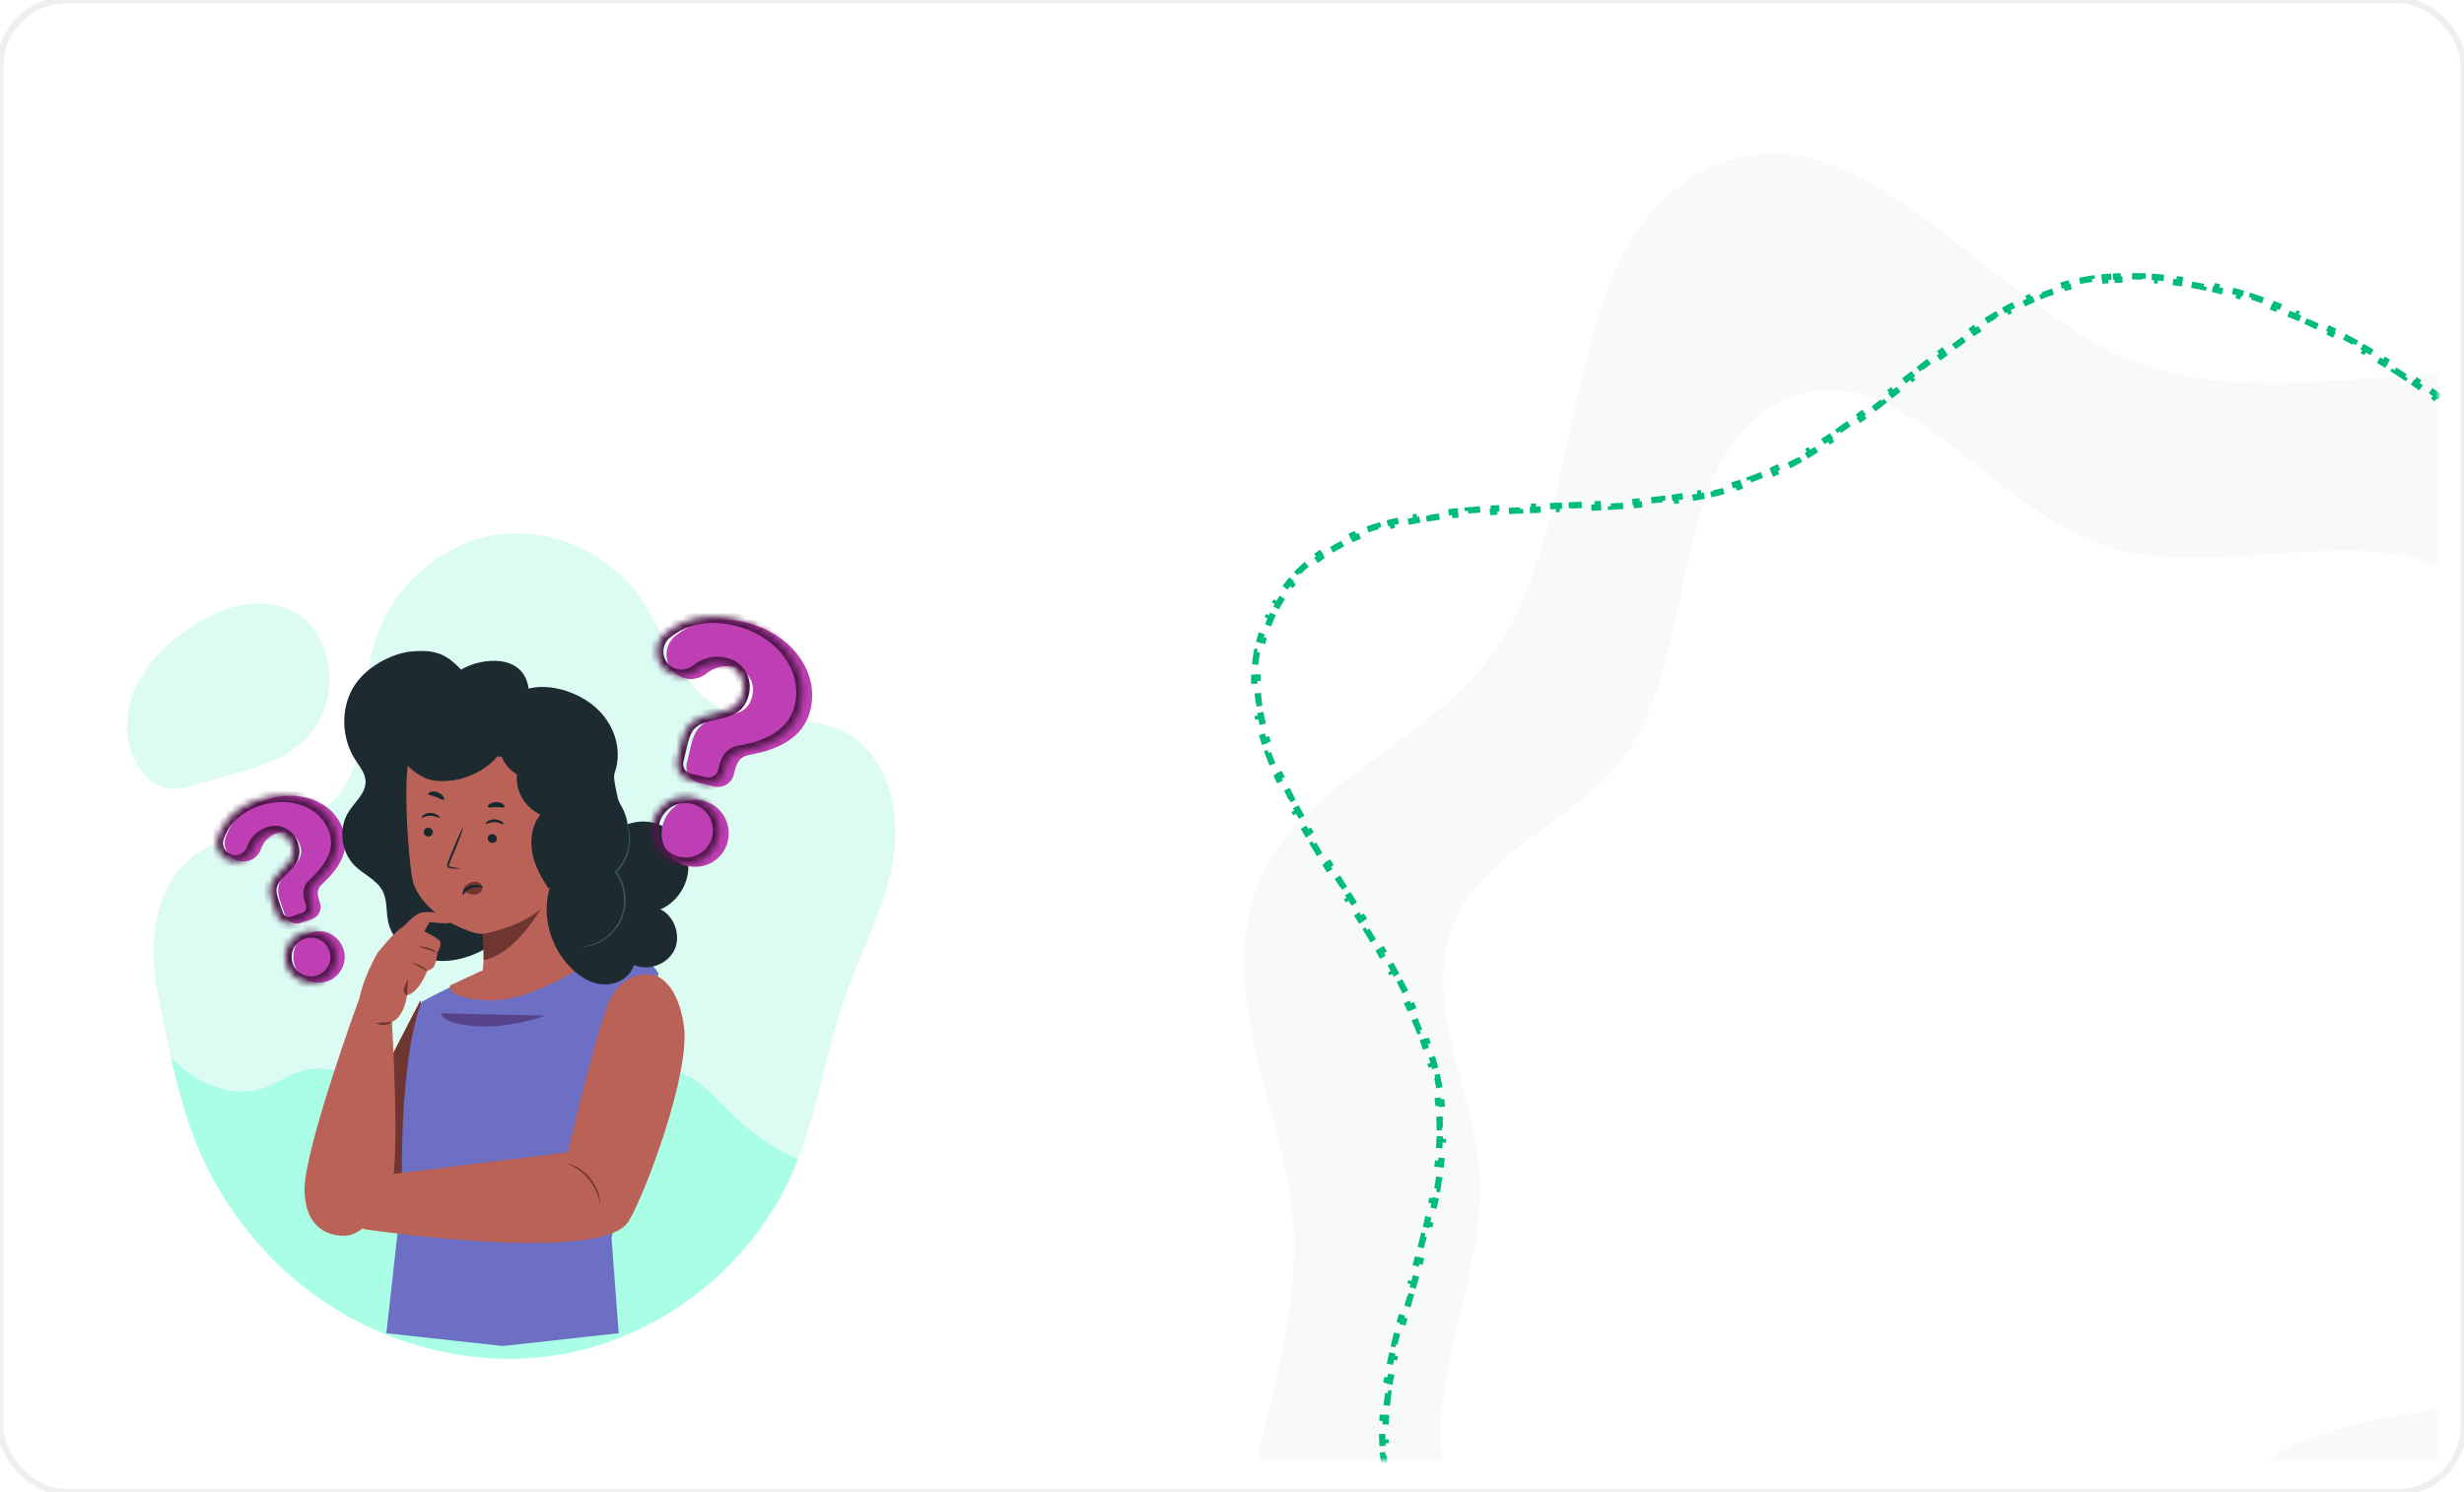 <svg width="388" height="235" viewBox="0 0 388 235" fill="none" xmlns="http://www.w3.org/2000/svg">
<g filter="url(#filter0_di_4393_19855)">
<rect x="0" y="0" width="388" height="235" rx="10" fill="white"/>
<path d="M106.553 168.675C101.183 167.088 95.73 170.634 91.484 174.291C87.237 177.949 82.673 182.159 77.077 182.179C71.418 182.199 66.793 177.935 62.495 174.243C58.194 170.55 52.638 166.985 47.237 168.684C45.228 169.317 43.489 170.631 41.501 171.321C37.394 172.744 32.73 171.266 29.291 168.601C28.44 167.942 27.652 167.22 26.907 166.45C28.449 173.435 30.343 180.169 34.051 186.596C37.091 191.864 40.916 196.652 45.414 200.652C57.306 211.231 73.847 216.123 89.252 213.135C104.656 210.147 118.524 199.18 124.931 184.356C125.189 183.761 125.432 183.163 125.667 182.559C121.985 180.882 118.581 178.605 115.667 175.787C112.862 173.078 110.286 169.78 106.553 168.675Z" fill="#ABFEE6"/>
<path d="M140.679 135.235C141.9 127.701 139.69 118.775 133.109 115.333C126.945 112.11 119.031 114.64 112.951 111.253C106.796 107.825 104.839 99.808 100.699 93.976C95.415 86.534 85.839 82.661 77.085 84.421C68.335 86.183 60.853 93.493 58.644 102.442C57.638 106.517 57.655 110.781 57.099 114.948C56.541 119.115 55.274 123.416 52.288 126.263C47.174 131.14 39.042 130.151 32.813 133.352C23.936 137.912 23.165 148.546 25.025 157.429C25.664 160.477 26.254 163.485 26.907 166.45C27.652 167.217 28.44 167.942 29.291 168.601C32.73 171.266 37.392 172.744 41.501 171.321C43.492 170.631 45.228 169.317 47.237 168.684C52.638 166.984 58.194 170.55 62.495 174.242C66.796 177.935 71.418 182.202 77.077 182.179C82.673 182.159 87.237 177.949 91.484 174.291C95.73 170.634 101.183 167.088 106.553 168.675C110.286 169.779 112.862 173.078 115.664 175.789C118.578 178.608 121.983 180.885 125.664 182.561C128.905 174.237 130.154 165.173 133.137 156.721C135.667 149.547 139.458 142.766 140.679 135.235Z" fill="#DCFBF3"/>
<path d="M51.836 108.242C51.532 111.667 49.856 114.951 47.263 117.196C44.297 119.767 40.386 120.892 36.61 121.944C34.561 122.516 32.512 123.089 30.463 123.661C29.317 123.98 28.145 124.305 26.959 124.216C24.896 124.063 23.088 122.66 21.919 120.943C19.466 117.343 19.498 112.426 21.26 108.44C23.022 104.455 26.297 101.312 29.913 98.899C32.721 97.027 35.85 95.506 39.203 95.138C42.446 94.781 46.469 95.644 48.73 98.198C51.031 100.797 52.137 104.834 51.836 108.242Z" fill="#DCFBF3"/>
<path d="M54.058 149.419C54.781 151.522 53.663 153.81 51.526 154.544C49.421 155.267 47.133 154.149 46.409 152.047C45.674 149.91 46.792 147.622 48.897 146.899C51.034 146.165 53.323 147.282 54.058 149.419V149.419ZM37.977 135.673C36.145 135.455 34.94 133.614 35.525 131.866C36.218 129.796 37.887 127.317 41.811 125.969C46.821 124.247 52.422 125.982 54.04 130.688C55.165 133.959 53.415 136.8 50.68 139.269C49.717 140.162 50.005 141.107 50.383 142.209C50.738 143.241 50.189 144.366 49.156 144.721L47.386 145.329C46.352 145.683 45.227 145.134 44.872 144.102L44.264 142.332C43.758 140.864 43.412 139.639 44.582 138.155C46.172 136.153 48.042 135.399 47.227 133.029C46.675 131.426 45.083 130.704 43.58 131.221C42.217 131.689 41.472 132.663 41.106 133.704C40.645 135.012 39.355 135.838 37.977 135.673" fill="#BE3FB3"/>
<mask id="path-7-inside-1_4393_19855" fill="white">
<path d="M52.798 149.419C53.522 151.522 52.404 153.81 50.266 154.544C48.161 155.267 45.873 154.149 45.15 152.047C44.414 149.91 45.533 147.622 47.637 146.899C49.775 146.165 52.063 147.282 52.798 149.419V149.419ZM36.718 135.673C34.886 135.455 33.68 133.614 34.265 131.866C34.958 129.796 36.627 127.317 40.551 125.969C45.561 124.247 51.162 125.982 52.78 130.688C53.906 133.959 52.156 136.8 49.42 139.269C48.457 140.162 48.745 141.107 49.124 142.209C49.479 143.241 48.929 144.366 47.896 144.721L46.126 145.329C45.093 145.683 43.968 145.134 43.612 144.102L43.004 142.332C42.499 140.864 42.153 139.639 43.322 138.155C44.912 136.153 46.782 135.399 45.967 133.029C45.416 131.426 43.823 130.704 42.32 131.221C40.958 131.689 40.213 132.663 39.846 133.704C39.385 135.012 38.095 135.838 36.718 135.673"/>
</mask>
<path d="M50.266 154.544L50.591 155.49L50.591 155.49L50.266 154.544ZM45.15 152.047L44.204 152.372L44.204 152.372L45.15 152.047ZM47.637 146.899L47.312 145.953L47.312 145.953L47.637 146.899ZM52.798 149.419L51.852 149.745L51.852 149.744L52.798 149.419ZM34.265 131.866L35.214 132.183L35.214 132.183L34.265 131.866ZM40.551 125.969L40.876 126.915L40.876 126.915L40.551 125.969ZM52.78 130.688L51.835 131.014L51.835 131.013L52.78 130.688ZM49.42 139.269L48.741 138.536L48.75 138.527L49.42 139.269ZM49.124 142.209L50.069 141.883L50.069 141.884L49.124 142.209ZM47.896 144.721L48.221 145.666L48.221 145.666L47.896 144.721ZM46.126 145.329L46.451 146.275L46.45 146.275L46.126 145.329ZM43.612 144.102L42.667 144.427L42.666 144.427L43.612 144.102ZM43.004 142.332L43.95 142.007L43.95 142.007L43.004 142.332ZM43.322 138.155L42.537 137.536L42.539 137.533L43.322 138.155ZM45.967 133.029L46.912 132.703L46.913 132.703L45.967 133.029ZM42.32 131.221L42.645 132.167L42.645 132.167L42.32 131.221ZM39.846 133.704L40.789 134.036L40.789 134.037L39.846 133.704ZM53.744 149.094C54.649 151.725 53.245 154.578 50.591 155.49L49.941 153.599C51.562 153.042 52.394 151.319 51.852 149.745L53.744 149.094ZM50.591 155.49C47.964 156.392 45.107 154.997 44.204 152.372L46.095 151.721C46.639 153.302 48.358 154.142 49.941 153.598L50.591 155.49ZM44.204 152.372C43.291 149.718 44.68 146.858 47.312 145.953L47.962 147.845C46.385 148.387 45.538 150.102 46.095 151.721L44.204 152.372ZM47.312 145.953C49.972 145.04 52.83 146.435 53.744 149.094L51.852 149.744C51.297 148.13 49.578 147.29 47.962 147.845L47.312 145.953ZM36.599 136.666C34.159 136.376 32.524 133.918 33.317 131.548L35.214 132.183C34.836 133.31 35.612 134.534 36.836 134.68L36.599 136.666ZM33.317 131.548C34.098 129.215 35.978 126.483 40.226 125.023L40.876 126.915C37.276 128.151 35.818 130.377 35.214 132.183L33.317 131.548ZM40.226 125.023C45.558 123.191 51.866 124.954 53.726 130.363L51.835 131.013C50.458 127.009 45.565 125.303 40.876 126.915L40.226 125.023ZM53.726 130.363C55.057 134.234 52.899 137.476 50.09 140.012L48.75 138.527C51.412 136.124 52.754 133.685 51.835 131.014L53.726 130.363ZM50.099 140.003C49.817 140.265 49.769 140.461 49.769 140.663C49.768 140.952 49.87 141.305 50.069 141.883L48.178 142.534C47.998 142.011 47.767 141.34 47.769 140.659C47.77 139.889 48.06 139.166 48.741 138.536L50.099 140.003ZM50.069 141.884C50.604 143.439 49.776 145.132 48.221 145.666L47.571 143.775C48.082 143.599 48.353 143.043 48.178 142.534L50.069 141.884ZM48.221 145.666L46.451 146.275L45.801 144.383L47.571 143.775L48.221 145.666ZM46.45 146.275C44.896 146.808 43.202 145.982 42.667 144.427L44.558 143.776C44.733 144.286 45.29 144.559 45.802 144.383L46.45 146.275ZM42.666 144.427L42.058 142.657L43.95 142.007L44.558 143.777L42.666 144.427ZM42.059 142.658C41.81 141.936 41.54 141.116 41.535 140.254C41.53 139.335 41.824 138.441 42.537 137.536L44.108 138.773C43.651 139.353 43.533 139.813 43.535 140.244C43.538 140.733 43.693 141.259 43.95 142.007L42.059 142.658ZM42.539 137.533C42.975 136.984 43.425 136.527 43.811 136.138C44.213 135.733 44.518 135.427 44.753 135.121C44.978 134.829 45.094 134.59 45.14 134.355C45.185 134.126 45.18 133.815 45.021 133.354L46.913 132.703C47.161 133.427 47.228 134.1 47.102 134.741C46.977 135.377 46.68 135.896 46.34 136.339C46.011 136.768 45.602 137.173 45.231 137.547C44.845 137.936 44.465 138.324 44.105 138.777L42.539 137.533ZM45.021 133.354C44.652 132.282 43.633 131.827 42.645 132.167L41.995 130.276C44.012 129.582 46.179 130.571 46.912 132.703L45.021 133.354ZM42.645 132.167C41.625 132.518 41.075 133.226 40.789 134.036L38.903 133.372C39.351 132.1 40.291 130.861 41.995 130.276L42.645 132.167ZM40.789 134.037C40.177 135.773 38.455 136.888 36.599 136.666L36.837 134.68C37.736 134.788 38.593 134.25 38.903 133.372L40.789 134.037Z" fill="#4E1749" mask="url(#path-7-inside-1_4393_19855)"/>
<path d="M66.213 157.538C66.213 157.538 58.715 171.679 56.599 177.117C54.483 182.556 60.382 189.471 60.382 189.471L64.761 185.335C64.761 185.335 67.18 162.252 66.213 157.538Z" fill="#6F3530"/>
<path d="M66.394 157.778C66.394 157.778 79.103 150.639 89.675 148.825C100.247 147.01 103.691 153.301 103.691 153.301L96.303 195.045L97.427 209.969L79.162 211.985L60.837 209.969L63.305 187.907C63.305 187.907 62.711 167.216 66.394 157.778Z" fill="#6C6FC3"/>
<path d="M83.227 108.352C82.384 102.835 75.744 103.568 72.617 105.456C70.446 103.271 68.965 102.227 64.803 102.597C61.742 102.869 57.35 105.095 55.486 108.504C53.621 111.912 53.825 116.327 55.915 119.602C56.606 120.686 57.517 121.743 57.565 123.027C57.635 124.884 55.925 126.24 54.922 127.805C53.241 130.426 53.672 134.204 55.9 136.38C57.312 137.758 59.347 138.566 60.253 140.318C61.011 141.786 60.778 143.553 61.125 145.169C61.761 148.138 64.438 150.416 67.4 151.09C70.362 151.764 73.516 151.015 76.183 149.56" fill="#1D2A30"/>
<path d="M64.25 120.187C63.618 124.631 64.246 134.207 64.882 138.157C65.519 142.108 70.014 145.446 74.518 146.85C79.021 148.256 86.854 142.817 88.245 139.694C89.635 136.572 90.628 121.148 90.628 121.148C90.628 121.148 64.882 115.744 64.25 120.187Z" fill="#BA6258"/>
<path d="M59.387 113.439C60.95 117.053 64.521 122.46 68.433 122.935C72.344 123.409 76.449 121.672 78.832 118.536C79.424 121.451 82.661 122.999 85.598 123.48C87.674 123.821 89.865 123.841 91.818 123.06C93.772 122.278 95.446 120.577 95.761 118.497C96.076 116.418 93.115 111.31 91.047 110.923" fill="#1D2A30"/>
<path d="M81.93 119.911C81.252 121.422 81.198 123.202 81.783 124.752C82.368 126.301 83.584 127.602 85.092 128.289C83.646 130.083 83.39 132.62 83.939 134.857C84.489 137.094 85.751 139.086 87.105 140.95C87.105 140.95 83.583 146.039 90.671 149.755C90.671 149.755 95.646 148.215 93.424 140.72C93.266 140.19 93.255 139.579 93.513 139.089C93.76 138.62 94.281 138.378 94.745 138.121C96.592 137.094 98.01 135.321 98.604 133.294C99.198 131.266 98.961 129.008 97.958 127.149C97.691 126.652 97.365 126.168 97.27 125.611C97.126 124.77 96.484 122.573 96.775 121.771C98.296 117.574 96.338 112.36 91.413 109.77C87.46 107.692 82.515 107.349 79.491 110.633" fill="#1D2A30"/>
<path d="M66.72 130.992C66.696 131.372 66.998 131.706 67.396 131.738C67.792 131.771 68.134 131.49 68.159 131.11C68.183 130.73 67.88 130.396 67.484 130.364C67.086 130.331 66.744 130.612 66.72 130.992" fill="#17282F"/>
<path d="M66.394 128.741C66.48 128.838 67.038 128.449 67.815 128.473C68.591 128.486 69.149 128.901 69.236 128.808C69.279 128.768 69.192 128.596 68.949 128.408C68.71 128.222 68.299 128.036 67.815 128.024C67.331 128.013 66.919 128.179 66.68 128.354C66.436 128.53 66.35 128.698 66.394 128.741" fill="#17282F"/>
<path d="M67.438 125.031C67.497 125.246 68.062 125.282 68.659 125.52C69.265 125.737 69.712 126.084 69.898 125.962C69.983 125.9 69.971 125.705 69.815 125.459C69.662 125.216 69.352 124.941 68.938 124.784C68.524 124.628 68.109 124.629 67.833 124.709C67.554 124.79 67.416 124.929 67.438 125.031" fill="#17282F"/>
<path d="M76.803 132C76.779 132.38 77.081 132.714 77.479 132.746C77.875 132.779 78.217 132.498 78.242 132.118C78.266 131.738 77.963 131.404 77.567 131.371C77.169 131.338 76.827 131.62 76.803 132" fill="#17282F"/>
<path d="M76.477 129.749C76.563 129.845 77.121 129.457 77.898 129.481C78.674 129.494 79.232 129.908 79.319 129.816C79.362 129.776 79.275 129.604 79.032 129.416C78.793 129.23 78.382 129.044 77.898 129.032C77.414 129.021 77.002 129.187 76.763 129.362C76.519 129.538 76.433 129.706 76.477 129.749" fill="#17282F"/>
<path d="M76.826 127.091C76.957 127.27 77.498 127.103 78.141 127.113C78.784 127.1 79.325 127.265 79.456 127.084C79.513 126.996 79.432 126.818 79.199 126.644C78.969 126.472 78.581 126.325 78.139 126.326C77.697 126.327 77.309 126.476 77.08 126.649C76.847 126.824 76.768 127.003 76.826 127.091" fill="#17282F"/>
<path d="M72.379 136.801C72.384 136.757 71.903 136.66 71.124 136.538C70.926 136.512 70.74 136.468 70.71 136.332C70.668 136.187 70.757 135.977 70.859 135.749C71.06 135.276 71.269 134.78 71.489 134.26C72.364 132.138 73.004 130.392 72.918 130.357C72.832 130.323 72.052 132.014 71.177 134.136C70.966 134.659 70.764 135.158 70.572 135.635C70.491 135.857 70.354 136.109 70.447 136.408C70.496 136.558 70.639 136.669 70.765 136.707C70.891 136.749 71.003 136.755 71.1 136.763C71.886 136.828 72.375 136.845 72.379 136.801" fill="#17282F"/>
<path d="M73.029 139.872C73.348 139.347 73.941 138.958 74.551 138.876C74.973 138.818 75.411 138.911 75.688 139.178C75.965 139.445 76.05 139.898 75.839 140.267C75.602 140.682 75.062 140.894 74.592 140.879C74.121 140.864 73.704 140.667 73.307 140.467C73.198 140.412 73.085 140.353 73.013 140.259C72.94 140.164 72.916 140.023 72.991 139.913" fill="#6F3530"/>
<path d="M72.911 140.942C73.05 140.982 73.242 140.227 74.18 139.882C75.115 139.535 76.093 139.859 76.127 139.755C76.152 139.711 75.942 139.555 75.522 139.446C75.112 139.335 74.481 139.298 73.908 139.509C73.336 139.721 73.014 140.109 72.905 140.412C72.789 140.719 72.846 140.932 72.911 140.942" fill="#17282F"/>
<path d="M75.911 145.488C75.911 145.488 76.665 150.351 75.707 154.602L88.259 150.252L88.556 138.777L75.911 145.488Z" fill="#BA6258"/>
<path d="M76.085 147.076C76.085 147.076 81.703 146.141 85.11 143.201C85.11 143.201 81.154 150.312 76.154 151.182L76.085 147.076" fill="#6F3530"/>
<path d="M70.881 155.183C70.881 155.183 70.084 157.458 77.439 157.538C84.795 157.619 95.113 150.045 95.113 150.045L88.825 149.56L75.707 152.945L70.881 155.183Z" fill="#BA6258"/>
<path d="M95.232 132.498C96.913 130.048 100.213 128.837 103.081 129.619C105.949 130.4 108.177 133.118 108.38 136.082C108.583 139.046 106.747 142.041 104.012 143.206C106.239 144.345 107.263 147.37 106.185 149.625C105.107 151.881 102.107 152.985 99.823 151.968C99.256 153.96 97.026 155.164 94.959 155.026C92.892 154.889 91.03 153.663 89.618 152.147C86.684 148.998 85.368 144.346 86.468 140.186C87.567 136.026 91.152 132.562 95.398 131.847" fill="#1D2A30"/>
<path d="M98.517 129.259C98.523 129.255 98.552 129.305 98.602 129.404C98.647 129.504 98.73 129.648 98.801 129.849C98.956 130.245 99.132 130.849 99.2 131.631C99.266 132.41 99.216 133.373 98.891 134.397C98.583 135.421 97.978 136.503 97.039 137.396L97.055 137.224C97.728 138.131 98.233 139.281 98.432 140.532C98.709 142.24 98.388 143.938 97.68 145.257C96.975 146.583 95.942 147.519 94.988 148.106C94.028 148.697 93.144 148.971 92.53 149.087C92.221 149.14 91.981 149.175 91.815 149.18C91.651 149.19 91.565 149.191 91.564 149.182C91.561 149.154 91.906 149.129 92.507 148.985C93.105 148.838 93.962 148.543 94.886 147.945C95.804 147.352 96.791 146.427 97.46 145.14C98.13 143.863 98.432 142.225 98.165 140.574C97.973 139.366 97.489 138.256 96.848 137.378L96.78 137.285L96.864 137.206C97.77 136.356 98.367 135.319 98.681 134.33C99.012 133.341 99.08 132.405 99.038 131.642C98.944 130.102 98.458 129.275 98.517 129.259Z" fill="#365462"/>
<path d="M102.853 153.55C102.853 153.55 106.602 154.034 107.69 161.526C108.779 169.02 101.513 188.23 98.984 192.345C94.751 199.234 57.144 193.553 57.144 193.553L59.199 185.214L89.431 181.468C89.431 181.468 93.3 164.669 95.598 158.506C97.895 152.342 102.853 153.55 102.853 153.55" fill="#BA6258"/>
<path d="M59.468 150.045C59.468 150.045 62.475 146.238 63.679 145.876C64.882 145.513 68.999 147.636 69.299 148.267C69.599 148.898 68.873 150.045 68.873 150.045C68.873 150.045 68.691 152.221 67.966 152.583C67.241 152.945 67.241 152.945 67.241 152.945C67.241 152.945 66.091 156.209 64.096 156.753C64.096 156.753 63.673 160.56 61.254 161.103L56.599 157.176C56.599 157.176 57.198 153.973 59.468 150.045" fill="#BA6258"/>
<path d="M62.766 146.813C62.766 146.813 64.55 144.577 65.91 143.882C67.27 143.187 70.959 144.063 71.352 144.607C71.744 145.15 70.959 145.514 69.537 145.392C68.116 145.271 67.633 145.219 67.633 145.219L66.605 147.078L62.766 146.813Z" fill="#BA6258"/>
<path d="M56.599 157.176C56.599 157.176 47.791 181.227 47.952 187.511C48.114 193.795 52.145 194.762 54.563 194.601C56.982 194.44 60.268 190.889 61.657 186.544C63.047 182.198 61.657 159.955 61.657 159.955L56.599 157.176" fill="#BA6258"/>
<path d="M94.489 189.394C94.442 189.4 94.372 188.937 94.128 188.231C94.066 188.055 93.997 187.863 93.905 187.664C93.824 187.46 93.712 187.254 93.601 187.035C93.362 186.605 93.068 186.15 92.709 185.711C92.344 185.275 91.953 184.9 91.575 184.585C91.38 184.435 91.199 184.286 91.014 184.169C90.835 184.04 90.659 183.937 90.498 183.843C89.85 183.47 89.407 183.314 89.423 183.269C89.43 183.244 89.898 183.336 90.588 183.675C90.76 183.761 90.947 183.858 91.136 183.982C91.332 184.095 91.524 184.241 91.729 184.391C92.128 184.705 92.539 185.089 92.916 185.539C93.288 185.994 93.587 186.47 93.821 186.92C93.93 187.15 94.037 187.366 94.112 187.58C94.198 187.788 94.258 187.99 94.31 188.174C94.513 188.915 94.516 189.392 94.489 189.394" fill="#6F3530"/>
<path d="M59.158 161.103C59.158 161.103 60.529 161.939 61.716 160.95Z" fill="#6F3530"/>
<path d="M64.096 156.753C64.096 156.753 63.391 156.451 63.633 155.524L64.25 154.114" fill="#6F3530"/>
<path d="M64.802 151.576C64.802 151.576 66.897 152.06 67.241 152.945Z" fill="#6F3530"/>
<path d="M65.85 149.079C65.85 149.079 67.745 148.958 68.873 150.045Z" fill="#6F3530"/>
<path d="M69.408 159.581C69.408 159.581 69.5 161.267 75.026 161.612C80.552 161.958 85.887 159.944 85.887 159.944" fill="#56438C"/>
<path d="M114.611 132.465C113.947 135.294 111.119 137.047 108.244 136.373C105.413 135.709 103.66 132.882 104.323 130.054C104.997 127.179 107.826 125.426 110.656 126.09C113.531 126.764 115.285 129.591 114.611 132.465V132.465ZM106.392 106.084C104.519 104.568 104.466 101.695 106.33 100.167C108.537 98.36 112.108 96.778 117.387 98.015C124.126 99.594 129.113 105.406 127.627 111.736C126.595 116.137 122.683 118.062 117.938 118.891C116.253 119.207 115.913 120.454 115.565 121.936C115.239 123.324 113.848 124.186 112.459 123.86L110.078 123.302C108.689 122.977 107.827 121.587 108.152 120.198L108.711 117.818C109.174 115.842 109.643 114.247 111.971 113.419C115.122 112.311 117.715 112.777 118.462 109.589C118.968 107.433 117.709 105.527 115.687 105.054C113.855 104.624 112.353 105.184 111.223 106.081C109.803 107.207 107.802 107.223 106.392 106.084" fill="#BE3FB3"/>
<mask id="path-40-inside-2_4393_19855" fill="white">
<path d="M113.111 131.991C112.447 134.82 109.619 136.573 106.744 135.898C103.913 135.235 102.16 132.408 102.823 129.579C103.497 126.705 106.326 124.952 109.156 125.616C112.031 126.29 113.785 129.117 113.111 131.991V131.991ZM104.892 105.609C103.019 104.094 102.966 101.22 104.83 99.692C107.037 97.886 110.608 96.304 115.887 97.54C122.626 99.12 127.613 104.931 126.127 111.262C125.095 115.662 121.183 117.587 116.438 118.417C114.753 118.733 114.413 119.979 114.065 121.461C113.739 122.85 112.348 123.712 110.959 123.386L108.578 122.828C107.189 122.502 106.327 121.113 106.652 119.724L107.211 117.344C107.674 115.368 108.143 113.773 110.471 112.945C113.622 111.836 116.215 112.302 116.962 109.114C117.468 106.958 116.209 105.053 114.187 104.579C112.355 104.15 110.853 104.71 109.723 105.606C108.303 106.732 106.302 106.749 104.892 105.609"/>
</mask>
<path d="M106.744 135.898L106.972 134.925L106.972 134.925L106.744 135.898ZM102.823 129.579L101.849 129.351L101.849 129.351L102.823 129.579ZM109.156 125.616L108.928 126.589L108.928 126.589L109.156 125.616ZM104.83 99.692L104.196 98.919L104.197 98.919L104.83 99.692ZM115.887 97.54L116.115 96.567L116.115 96.567L115.887 97.54ZM126.127 111.262L125.154 111.033L125.154 111.033L126.127 111.262ZM116.438 118.417L116.254 117.434L116.266 117.432L116.438 118.417ZM114.065 121.461L115.039 121.69L115.039 121.69L114.065 121.461ZM110.959 123.386L111.187 122.412L111.188 122.412L110.959 123.386ZM108.578 122.828L108.806 121.854L108.806 121.854L108.578 122.828ZM106.652 119.724L105.679 119.495L105.679 119.495L106.652 119.724ZM107.211 117.344L106.237 117.115L106.237 117.115L107.211 117.344ZM110.471 112.945L110.135 112.003L110.139 112.002L110.471 112.945ZM116.962 109.114L115.988 108.886L115.988 108.886L116.962 109.114ZM114.187 104.579L113.959 105.553L113.959 105.553L114.187 104.579ZM109.723 105.606L110.345 106.39L110.344 106.39L109.723 105.606ZM114.084 132.22C113.293 135.591 109.922 137.671 106.516 136.872L106.972 134.925C109.315 135.474 111.601 134.048 112.137 131.762L114.084 132.22ZM106.516 136.872C103.147 136.082 101.06 132.718 101.849 129.351L103.796 129.807C103.259 132.098 104.678 134.387 106.972 134.925L106.516 136.872ZM101.849 129.351C102.649 125.944 106.011 123.851 109.384 124.642L108.928 126.589C106.641 126.053 104.346 127.466 103.796 129.808L101.849 129.351ZM109.384 124.642C112.797 125.442 114.885 128.807 114.084 132.219L112.137 131.763C112.685 129.426 111.266 127.137 108.928 126.589L109.384 124.642ZM104.263 106.387C101.913 104.486 101.825 100.862 104.196 98.919L105.464 100.466C104.106 101.579 104.124 103.702 105.521 104.832L104.263 106.387ZM104.197 98.919C106.618 96.936 110.502 95.252 116.115 96.567L115.658 98.514C110.713 97.355 107.455 98.835 105.464 100.466L104.197 98.919ZM116.115 96.567C123.185 98.224 128.757 104.436 127.101 111.49L125.154 111.033C126.47 105.426 122.067 100.016 115.658 98.514L116.115 96.567ZM127.101 111.49C125.924 116.508 121.453 118.555 116.611 119.402L116.266 117.432C120.913 116.619 124.266 114.817 125.154 111.033L127.101 111.49ZM116.622 119.4C116.047 119.508 115.783 119.74 115.595 120.036C115.361 120.407 115.22 120.92 115.039 121.69L113.092 121.233C113.259 120.521 113.461 119.67 113.905 118.967C114.396 118.191 115.144 117.642 116.254 117.434L116.622 119.4ZM115.039 121.69C114.586 123.616 112.657 124.812 110.73 124.359L111.188 122.412C112.039 122.612 112.892 122.084 113.092 121.232L115.039 121.69ZM110.731 124.359L108.35 123.802L108.806 121.854L111.187 122.412L110.731 124.359ZM108.35 123.802C106.423 123.35 105.227 121.422 105.679 119.495L107.626 119.952C107.426 120.803 107.955 121.655 108.806 121.854L108.35 123.802ZM105.679 119.495L106.237 117.115L108.184 117.572L107.626 119.952L105.679 119.495ZM106.237 117.115C106.466 116.141 106.728 115.093 107.293 114.186C107.888 113.229 108.776 112.486 110.135 112.003L110.806 113.887C109.838 114.232 109.328 114.7 108.991 115.242C108.623 115.833 108.419 116.571 108.184 117.572L106.237 117.115ZM110.139 112.002C110.984 111.704 111.786 111.515 112.483 111.353C113.203 111.186 113.775 111.055 114.271 110.872C114.749 110.694 115.09 110.49 115.348 110.216C115.601 109.947 115.833 109.548 115.988 108.886L117.936 109.343C117.717 110.275 117.345 111.013 116.804 111.587C116.266 112.158 115.622 112.504 114.965 112.747C114.325 112.984 113.612 113.144 112.936 113.301C112.237 113.463 111.533 113.631 110.802 113.888L110.139 112.002ZM115.988 108.886C116.366 107.276 115.451 105.903 113.959 105.553L114.415 103.606C116.967 104.204 118.57 106.641 117.936 109.343L115.988 108.886ZM113.959 105.553C112.48 105.206 111.283 105.645 110.345 106.39L109.102 104.823C110.423 103.775 112.231 103.093 114.415 103.606L113.959 105.553ZM110.344 106.39C108.568 107.798 106.047 107.829 104.263 106.387L105.521 104.832C106.556 105.669 108.038 105.666 109.102 104.823L110.344 106.39Z" fill="#4E1749" mask="url(#path-40-inside-2_4393_19855)"/>
<mask id="mask0_4393_19855" style="mask-type:alpha" maskUnits="userSpaceOnUse" x="4" y="3" width="380" height="227">
<rect x="" y="" width="388" height="235" rx="10" fill="white"/>
</mask>
<g mask="url(#mask0_4393_19855)">
<path fill-rule="evenodd" clip-rule="evenodd" d="M270.432 25.895C294.372 15.937 314.824 51.143 339.783 58.198C366.147 65.651 399.712 49.65 419.943 68.157C439.811 86.333 429.998 119.702 435.779 146.018C441.6 172.51 467.523 200.29 454.152 223.864C439.822 249.129 398.652 238.781 374.252 254.496C355.327 266.685 350.949 295.987 329.882 303.903C308.498 311.937 284.925 302.546 262.939 296.319C240.272 289.899 211.841 287.427 199.896 267.087C187.607 246.16 204.244 219.891 203.805 195.624C203.465 176.863 191.518 158.377 197.607 140.636C203.677 122.95 226.163 117.072 236.179 101.291C251.224 77.587 244.532 36.668 270.432 25.895Z" fill="#F8F9FA"/>
<path fill-rule="evenodd" clip-rule="evenodd" d="M281.719 62.665C299.208 55.39 314.149 81.11 332.383 86.264C351.643 91.708 376.164 80.019 390.943 93.54C405.458 106.818 398.289 131.195 402.512 150.42C406.764 169.774 425.702 190.068 415.934 207.29C405.465 225.747 375.389 218.187 357.564 229.668C343.739 238.573 340.54 259.979 325.149 265.762C309.528 271.631 292.307 264.771 276.245 260.222C259.686 255.532 238.916 253.726 230.189 238.867C221.211 223.578 233.366 204.388 233.045 186.659C232.797 172.954 224.069 159.449 228.517 146.489C232.951 133.568 249.378 129.274 256.696 117.745C267.687 100.428 262.798 70.535 281.719 62.665Z" fill="white"/>
<path d="M332.465 43.584C332.119 43.603 331.776 43.628 331.434 43.658L331.477 44.156C330.799 44.215 330.128 44.295 329.464 44.394L329.39 43.9C328.708 44.002 328.034 44.124 327.366 44.266L327.47 44.755C326.806 44.895 326.15 45.055 325.5 45.232L325.368 44.75C324.706 44.931 324.05 45.13 323.401 45.346L323.559 45.82C322.918 46.034 322.283 46.264 321.653 46.511L321.471 46.045C320.835 46.294 320.204 46.559 319.579 46.837L319.783 47.294C319.167 47.569 318.556 47.858 317.95 48.161L317.726 47.713C317.117 48.017 316.513 48.334 315.913 48.663L316.153 49.101C315.562 49.425 314.975 49.761 314.391 50.106L314.136 49.676C313.552 50.023 312.972 50.379 312.395 50.745L312.663 51.167C312.094 51.528 311.528 51.898 310.964 52.276L310.686 51.86C310.123 52.238 309.563 52.623 309.005 53.015L309.293 53.424C308.741 53.811 308.192 54.206 307.644 54.605L307.349 54.202C306.803 54.6 306.258 55.005 305.714 55.414L306.015 55.813C305.476 56.219 304.938 56.629 304.401 57.042L304.096 56.646C303.561 57.059 303.026 57.474 302.491 57.892L302.8 58.286C302.268 58.702 301.737 59.12 301.205 59.54L300.895 59.148C300.365 59.567 299.835 59.987 299.305 60.407L299.615 60.799C299.611 60.802 299.608 60.805 299.604 60.808C299.078 61.225 298.552 61.642 298.025 62.058L297.715 61.666C297.185 62.084 296.654 62.502 296.123 62.919L296.431 63.312C295.898 63.729 295.364 64.144 294.829 64.557L294.524 64.161C293.989 64.573 293.453 64.982 292.915 65.387L293.216 65.787C292.676 66.194 292.133 66.597 291.588 66.996L291.293 66.593C290.749 66.992 290.203 67.385 289.654 67.773L289.942 68.181C289.389 68.572 288.833 68.957 288.274 69.335L287.994 68.921C287.436 69.298 286.875 69.668 286.311 70.031L286.581 70.451C286.011 70.817 285.438 71.175 284.86 71.524L284.601 71.097C284.026 71.444 283.447 71.783 282.863 72.111L283.109 72.547C282.519 72.879 281.924 73.201 281.325 73.512L281.095 73.068C280.499 73.376 279.9 73.674 279.294 73.959L279.508 74.411C278.896 74.699 278.279 74.975 277.656 75.238L277.462 74.777C277.154 74.907 276.844 75.033 276.533 75.156C276.222 75.279 275.908 75.399 275.592 75.515L275.765 75.984C275.127 76.219 274.482 76.439 273.828 76.645L273.677 76.168C273.036 76.371 272.388 76.561 271.731 76.739L271.862 77.222C271.209 77.399 270.548 77.565 269.881 77.72L269.768 77.233C269.113 77.385 268.452 77.526 267.785 77.659L267.883 78.149C267.217 78.281 266.546 78.403 265.87 78.517L265.787 78.024C265.122 78.136 264.451 78.24 263.776 78.335L263.846 78.831C263.174 78.926 262.498 79.014 261.818 79.096L261.758 78.599C261.088 78.679 260.414 78.753 259.736 78.821L259.786 79.319C259.11 79.386 258.43 79.448 257.748 79.505L257.707 79.007C257.031 79.064 256.353 79.116 255.672 79.163L255.707 79.662C255.029 79.71 254.348 79.753 253.666 79.793L253.636 79.294C252.959 79.334 252.279 79.37 251.599 79.404L251.624 79.903C250.943 79.937 250.261 79.968 249.579 79.998L249.558 79.498C248.878 79.527 248.197 79.555 247.516 79.581L247.535 80.081C246.853 80.107 246.172 80.132 245.491 80.157L245.473 79.657C245.092 79.671 244.713 79.685 244.333 79.698C244.031 79.709 243.729 79.72 243.427 79.731L243.445 80.231C242.763 80.255 242.081 80.28 241.401 80.306L241.382 79.807C240.699 79.833 240.017 79.86 239.337 79.889L239.358 80.388C238.675 80.418 237.993 80.448 237.313 80.482L237.289 79.983C236.603 80.016 235.92 80.053 235.24 80.093L235.269 80.592C234.585 80.632 233.905 80.675 233.228 80.723L233.193 80.224C232.508 80.272 231.826 80.325 231.149 80.382L231.191 80.88C230.507 80.939 229.827 81.002 229.152 81.072L229.101 80.574C228.414 80.645 227.732 80.722 227.055 80.807L227.117 81.303C226.435 81.388 225.76 81.48 225.09 81.581L225.016 81.086C224.332 81.189 223.655 81.3 222.985 81.421L223.074 81.913C222.398 82.035 221.73 82.166 221.07 82.309L220.965 81.82C220.286 81.967 219.614 82.125 218.952 82.295L219.077 82.779C218.41 82.951 217.753 83.136 217.106 83.334L216.959 82.856C216.294 83.06 215.639 83.279 214.995 83.514L215.166 83.984C214.52 84.219 213.886 84.47 213.266 84.739L213.067 84.28C212.428 84.557 211.801 84.852 211.189 85.167L211.417 85.611C210.808 85.924 210.213 86.257 209.634 86.61L209.374 86.183C208.78 86.546 208.201 86.93 207.639 87.338L207.932 87.743C207.381 88.142 206.846 88.565 206.328 89.011L206.002 88.633C205.477 89.086 204.969 89.563 204.481 90.066L204.839 90.414C204.368 90.899 203.915 91.407 203.481 91.941L203.093 91.625C202.66 92.157 202.245 92.715 201.849 93.297L202.263 93.578C201.887 94.132 201.528 94.71 201.187 95.312L200.752 95.066C200.58 95.37 200.413 95.68 200.251 95.996C200.093 96.304 199.942 96.612 199.798 96.92L200.251 97.131C199.967 97.741 199.712 98.352 199.485 98.963L199.016 98.789C198.777 99.431 198.569 100.075 198.389 100.718L198.87 100.853C198.689 101.5 198.538 102.147 198.416 102.795L197.924 102.702C197.797 103.373 197.7 104.044 197.631 104.715L198.128 104.766C198.06 105.428 198.02 106.09 198.006 106.753L197.506 106.743C197.491 107.419 197.504 108.095 197.542 108.771L198.041 108.743C198.078 109.404 198.14 110.065 198.224 110.726L197.728 110.79C197.813 111.456 197.921 112.123 198.05 112.789L198.541 112.694C198.667 113.342 198.813 113.991 198.978 114.641L198.494 114.764C198.658 115.41 198.841 116.057 199.042 116.703L199.519 116.555C199.714 117.184 199.925 117.813 200.151 118.442L199.681 118.611C199.906 119.237 200.146 119.864 200.399 120.49L200.862 120.303C201.11 120.914 201.37 121.526 201.642 122.139L201.185 122.342C201.455 122.95 201.737 123.559 202.03 124.168L202.48 123.952C202.765 124.545 203.06 125.138 203.363 125.733L202.918 125.96C203.22 126.551 203.53 127.141 203.848 127.733L204.289 127.496C204.602 128.078 204.923 128.66 205.25 129.243L204.814 129.488C205.139 130.067 205.471 130.647 205.808 131.228L206.24 130.976C206.572 131.547 206.909 132.118 207.25 132.69L206.821 132.946C207.161 133.516 207.505 134.086 207.853 134.656L208.28 134.396C208.625 134.962 208.973 135.528 209.324 136.096L208.899 136.359C209.248 136.923 209.6 137.487 209.953 138.052L210.377 137.787C210.728 138.349 211.081 138.912 211.435 139.475L211.012 139.741C211.2 140.04 211.389 140.34 211.577 140.64C211.743 140.903 211.908 141.166 212.073 141.429L212.496 141.163C212.85 141.725 213.203 142.287 213.555 142.851L213.132 143.116C213.484 143.679 213.835 144.242 214.184 144.806L214.609 144.542C214.959 145.107 215.308 145.673 215.654 146.24L215.227 146.5C215.573 147.067 215.917 147.633 216.257 148.201L216.686 147.944C217.028 148.515 217.367 149.086 217.701 149.659L217.27 149.911C217.605 150.485 217.936 151.059 218.262 151.633L218.697 151.387C219.025 151.966 219.349 152.546 219.666 153.127L219.227 153.366C219.546 153.948 219.858 154.531 220.163 155.115L220.606 154.883C220.915 155.474 221.218 156.067 221.512 156.66L221.064 156.882C221.359 157.476 221.646 158.071 221.924 158.666L222.377 158.455C222.659 159.059 222.932 159.664 223.195 160.269L222.736 160.468C223 161.077 223.254 161.685 223.496 162.295L223.961 162.11C224.207 162.731 224.443 163.353 224.666 163.976L224.195 164.144C224.418 164.766 224.629 165.39 224.825 166.013L225.302 165.863C225.503 166.499 225.689 167.135 225.861 167.773L225.378 167.903C225.55 168.54 225.706 169.178 225.847 169.817L226.335 169.709C226.478 170.36 226.605 171.013 226.714 171.666L226.22 171.748C226.274 172.071 226.324 172.394 226.369 172.718C226.413 173.036 226.453 173.355 226.488 173.673L226.985 173.618C227.058 174.265 227.112 174.913 227.15 175.561L226.651 175.59C226.689 176.231 226.711 176.873 226.717 177.515L227.217 177.51C227.224 178.159 227.216 178.809 227.193 179.46L226.694 179.443C226.671 180.084 226.636 180.727 226.587 181.37L227.086 181.407C227.037 182.054 226.975 182.702 226.902 183.349L226.406 183.293C226.334 183.932 226.251 184.572 226.157 185.212L226.652 185.284C226.558 185.926 226.455 186.568 226.342 187.21L225.85 187.124C225.738 187.758 225.618 188.393 225.49 189.029L225.981 189.127C225.853 189.763 225.717 190.399 225.575 191.035L225.087 190.926C224.946 191.556 224.799 192.186 224.646 192.817L225.132 192.934C224.98 193.565 224.822 194.196 224.659 194.827L224.175 194.702C224.014 195.329 223.848 195.956 223.68 196.583L224.162 196.713C223.994 197.341 223.822 197.968 223.648 198.595L223.166 198.461C222.993 199.087 222.817 199.712 222.641 200.338L223.122 200.474C222.955 201.063 222.788 201.652 222.621 202.24C222.611 202.277 222.6 202.314 222.59 202.351L222.109 202.214C221.931 202.84 221.754 203.466 221.577 204.092L222.059 204.228C221.882 204.855 221.707 205.481 221.534 206.107L221.052 205.973C220.878 206.602 220.706 207.231 220.538 207.859L221.021 207.988C220.853 208.618 220.688 209.247 220.528 209.875L220.043 209.752C219.882 210.386 219.725 211.02 219.574 211.653L220.06 211.769C219.908 212.404 219.763 213.038 219.624 213.671L219.136 213.564C218.996 214.205 218.863 214.846 218.738 215.486L219.229 215.581C219.104 216.222 218.988 216.862 218.882 217.501L218.389 217.419C218.281 218.068 218.183 218.716 218.096 219.364L218.591 219.43C218.505 220.077 218.43 220.723 218.367 221.368L217.869 221.32C217.806 221.975 217.755 222.631 217.719 223.285L218.218 223.313C218.182 223.964 218.16 224.613 218.154 225.262L217.654 225.257C217.648 225.917 217.658 226.575 217.685 227.232L218.185 227.212C218.212 227.862 218.256 228.51 218.319 229.157L217.822 229.205C217.886 229.861 217.968 230.516 218.072 231.169L218.566 231.091C218.667 231.731 218.788 232.369 218.93 233.006L218.442 233.115C218.585 233.756 218.75 234.396 218.937 235.034L219.417 234.894C219.598 235.513 219.801 236.13 220.026 236.745L219.557 236.917C219.671 237.228 219.79 237.538 219.916 237.848C220.042 238.158 220.17 238.467 220.302 238.775L220.762 238.578C221.023 239.188 221.296 239.79 221.58 240.386L221.128 240.601C221.416 241.205 221.716 241.803 222.026 242.393L222.469 242.16C222.777 242.747 223.096 243.326 223.426 243.899L222.992 244.148C223.326 244.728 223.67 245.3 224.024 245.866L224.448 245.6C224.799 246.161 225.161 246.715 225.532 247.262L225.119 247.543C225.493 248.096 225.878 248.641 226.272 249.18L226.676 248.885C227.066 249.419 227.465 249.946 227.874 250.467L227.481 250.776C227.892 251.3 228.312 251.818 228.741 252.33L229.124 252.009C229.549 252.516 229.982 253.016 230.423 253.51L230.05 253.843C230.493 254.34 230.945 254.831 231.404 255.315L231.767 254.971C232.221 255.451 232.683 255.925 233.152 256.393L232.799 256.747C233.27 257.217 233.748 257.681 234.233 258.139L234.577 257.776C235.057 258.229 235.543 258.677 236.037 259.12L235.702 259.492C236.197 259.936 236.698 260.375 237.205 260.808L237.529 260.428C238.031 260.858 238.539 261.282 239.053 261.701L238.737 262.088C239.251 262.508 239.771 262.923 240.297 263.333L240.604 262.939C241.125 263.345 241.651 263.747 242.182 264.144L241.882 264.544C242.414 264.942 242.95 265.335 243.491 265.723L243.783 265.317C244.319 265.703 244.86 266.084 245.405 266.461L245.121 266.872C245.667 267.249 246.218 267.622 246.771 267.991L247.048 267.575C247.599 267.941 248.153 268.303 248.71 268.661L248.439 269.082C248.998 269.441 249.559 269.796 250.124 270.147L250.388 269.722C250.95 270.071 251.514 270.416 252.082 270.758L251.824 271.186C252.392 271.528 252.964 271.867 253.537 272.201L253.789 271.77C254.361 272.103 254.934 272.433 255.51 272.759L255.263 273.194C255.841 273.522 256.42 273.846 257.001 274.166L257.242 273.728C257.822 274.048 258.403 274.364 258.986 274.678L258.749 275.118C259.334 275.432 259.92 275.743 260.507 276.051L260.739 275.609C261.326 275.916 261.914 276.221 262.502 276.522L262.274 276.967C262.865 277.27 263.456 277.57 264.048 277.867L264.272 277.421C264.865 277.718 265.458 278.013 266.05 278.304L265.829 278.753C266.425 279.046 267.021 279.337 267.617 279.625L267.834 279.174C268.432 279.463 269.029 279.749 269.625 280.033L269.41 280.484C269.709 280.627 270.008 280.768 270.307 280.909C270.607 281.051 270.909 281.192 271.211 281.33L271.42 280.876C272.021 281.153 272.625 281.423 273.23 281.687L273.03 282.146C273.64 282.412 274.252 282.671 274.866 282.925L275.057 282.463C275.668 282.715 276.282 282.962 276.898 283.202L276.716 283.668C277.335 283.91 277.957 284.146 278.58 284.375L278.753 283.906C279.374 284.135 279.996 284.358 280.621 284.575L280.457 285.047C281.085 285.265 281.715 285.477 282.346 285.683L282.501 285.208C283.13 285.413 283.761 285.612 284.393 285.806L284.247 286.284C284.882 286.478 285.519 286.667 286.158 286.85L286.296 286.369C286.932 286.551 287.569 286.727 288.208 286.897L288.079 287.38C288.721 287.552 289.365 287.717 290.009 287.877L290.13 287.392C290.772 287.551 291.415 287.704 292.06 287.852L291.948 288.339C292.595 288.488 293.244 288.631 293.894 288.768L293.997 288.279C294.644 288.416 295.292 288.547 295.942 288.673L295.847 289.164C296.499 289.29 297.152 289.411 297.806 289.527L297.893 289.034C298.544 289.149 299.196 289.259 299.849 289.363L299.77 289.857C300.426 289.962 301.083 290.061 301.74 290.156L301.811 289.661C302.466 289.755 303.121 289.843 303.777 289.927L303.714 290.423C304.373 290.507 305.032 290.586 305.692 290.659L305.747 290.162C306.405 290.236 307.062 290.304 307.721 290.368L307.673 290.865C308.334 290.929 308.995 290.988 309.657 291.041L309.697 290.543C310.356 290.597 311.016 290.645 311.676 290.689L311.643 291.188C312.305 291.232 312.968 291.272 313.631 291.306L313.657 290.807C314.317 290.841 314.978 290.871 315.639 290.896L315.62 291.396C316.283 291.421 316.946 291.441 317.61 291.457L317.622 290.958C318.283 290.973 318.944 290.985 319.606 290.992L319.601 291.492C320.264 291.499 320.928 291.501 321.591 291.499L321.59 290.999C322.251 290.998 322.913 290.991 323.574 290.981L323.582 291.481C324.245 291.47 324.909 291.455 325.572 291.436L325.558 290.936C326.219 290.917 326.88 290.894 327.541 290.867L327.561 291.366C328.224 291.339 328.887 291.307 329.55 291.271L329.523 290.772C330.183 290.737 330.843 290.697 331.503 290.653L331.536 291.152C331.867 291.13 332.198 291.107 332.529 291.083C332.866 291.059 333.203 291.033 333.539 291.005L333.498 290.506C334.168 290.45 334.836 290.387 335.502 290.316L335.555 290.813C336.227 290.741 336.897 290.662 337.565 290.576L337.501 290.08C338.168 289.994 338.833 289.901 339.495 289.801L339.57 290.296C340.238 290.195 340.904 290.087 341.568 289.973L341.483 289.48C342.145 289.366 342.805 289.245 343.463 289.118L343.558 289.609C344.221 289.481 344.882 289.346 345.541 289.205L345.436 288.716C346.093 288.576 346.748 288.429 347.401 288.276L347.515 288.763C348.172 288.61 348.827 288.45 349.48 288.285L349.358 287.8C350.008 287.636 350.658 287.465 351.305 287.289L351.436 287.772C352.087 287.595 352.735 287.413 353.383 287.226L353.244 286.746C353.888 286.559 354.532 286.367 355.173 286.17L355.32 286.648C355.964 286.451 356.606 286.249 357.248 286.041L357.094 285.566C357.732 285.359 358.369 285.148 359.005 284.933L359.166 285.406C359.803 285.19 360.439 284.97 361.075 284.745L360.908 284.273C361.54 284.05 362.171 283.822 362.801 283.59L362.974 284.059C363.606 283.826 364.236 283.59 364.865 283.35L364.687 282.883C365.314 282.644 365.939 282.401 366.564 282.155L366.747 282.62C367.373 282.373 367.998 282.123 368.622 281.87L368.434 281.407C369.055 281.154 369.676 280.899 370.296 280.64L370.488 281.102C371.108 280.843 371.728 280.582 372.347 280.317L372.151 279.857C372.768 279.594 373.384 279.328 373.999 279.059L374.199 279.518C374.815 279.249 375.43 278.978 376.045 278.705L375.842 278.248C376.455 277.975 377.067 277.701 377.679 277.424L377.885 277.88C378.497 277.603 379.109 277.324 379.72 277.044L379.512 276.59C380.121 276.31 380.731 276.028 381.34 275.746L381.55 276.199C382.159 275.916 382.768 275.632 383.377 275.346L383.164 274.894C383.771 274.609 384.379 274.323 384.986 274.035L385.199 274.487C385.806 274.2 386.413 273.912 387.019 273.623L386.804 273.172C387.41 272.883 388.016 272.594 388.621 272.304L388.837 272.755C389.14 272.61 389.443 272.465 389.746 272.32C390.035 272.182 390.326 272.044 390.619 271.907L390.407 271.454C390.992 271.18 391.582 270.91 392.177 270.643L392.382 271.099C392.969 270.836 393.562 270.576 394.158 270.318L393.96 269.859C394.553 269.602 395.151 269.348 395.752 269.096L395.945 269.557C396.54 269.308 397.139 269.06 397.74 268.814L397.551 268.351C398.15 268.106 398.752 267.863 399.356 267.62L399.543 268.084C400.143 267.844 400.745 267.604 401.35 267.365L401.166 266.9C401.768 266.661 402.372 266.424 402.977 266.186L403.16 266.651C403.458 266.534 403.757 266.417 404.055 266.3C404.361 266.18 404.666 266.061 404.972 265.941L404.789 265.475C405.393 265.239 405.998 265.002 406.602 264.764L406.785 265.229C407.389 264.992 407.994 264.753 408.598 264.514L408.413 264.049C409.017 263.81 409.62 263.569 410.222 263.327L410.408 263.791C411.012 263.548 411.615 263.303 412.216 263.057L412.026 262.594C412.627 262.347 413.227 262.098 413.824 261.847L414.018 262.308C414.619 262.055 415.218 261.8 415.814 261.541L415.615 261.082C416.212 260.824 416.805 260.562 417.396 260.297L417.601 260.753C418.197 260.485 418.789 260.214 419.377 259.939L419.166 259.486C419.755 259.21 420.341 258.93 420.922 258.646L421.142 259.095C421.73 258.807 422.313 258.514 422.891 258.217L422.663 257.772C423.242 257.474 423.816 257.17 424.384 256.861L424.623 257.301C425.199 256.987 425.769 256.668 426.333 256.342L426.083 255.909C426.647 255.583 427.205 255.25 427.755 254.911L428.017 255.336C428.576 254.991 429.128 254.639 429.671 254.279L429.395 253.862C429.939 253.502 430.473 253.134 430.999 252.758L431.29 253.165C431.825 252.782 432.351 252.391 432.867 251.991L432.561 251.596C433.075 251.196 433.58 250.788 434.073 250.37L434.396 250.751C434.899 250.326 435.39 249.89 435.87 249.444L435.529 249.078C436.005 248.635 436.469 248.181 436.921 247.717L437.279 248.065C437.738 247.593 438.184 247.11 438.616 246.614L438.24 246.286C438.666 245.797 439.079 245.296 439.478 244.784L439.872 245.091C440.276 244.572 440.665 244.04 441.038 243.496L440.626 243.213C440.992 242.68 441.343 242.135 441.679 241.576L442.107 241.833C442.445 241.272 442.766 240.697 443.072 240.108L442.628 239.878C442.925 239.306 443.206 238.722 443.471 238.124L443.929 238.326C444.062 238.025 444.192 237.72 444.317 237.412C444.446 237.096 444.568 236.78 444.684 236.464L444.215 236.292C444.445 235.664 444.651 235.036 444.834 234.407L445.314 234.546C445.503 233.895 445.668 233.243 445.81 232.59L445.321 232.484C445.462 231.834 445.58 231.183 445.675 230.531L446.17 230.604C446.268 229.936 446.343 229.268 446.396 228.6L445.898 228.56C445.951 227.9 445.983 227.239 445.995 226.578L446.495 226.587C446.507 225.916 446.499 225.245 446.472 224.573L445.972 224.593C445.946 223.934 445.901 223.273 445.84 222.613L446.338 222.566C446.276 221.901 446.197 221.236 446.102 220.571L445.607 220.641C445.515 219.989 445.407 219.336 445.285 218.682L445.777 218.591C445.655 217.937 445.52 217.282 445.371 216.628L444.884 216.738C444.739 216.096 444.581 215.453 444.413 214.809L444.896 214.683C444.728 214.041 444.549 213.398 444.361 212.755L443.881 212.896C443.695 212.264 443.5 211.631 443.297 210.998L443.773 210.845C443.57 210.214 443.36 209.583 443.142 208.951L442.669 209.114C442.454 208.491 442.232 207.867 442.004 207.243L442.473 207.071C442.246 206.449 442.013 205.827 441.775 205.204L441.308 205.382C441.073 204.766 440.833 204.149 440.589 203.532L441.054 203.348C440.811 202.733 440.564 202.117 440.314 201.501L439.851 201.689C439.603 201.077 439.352 200.465 439.099 199.851L439.562 199.661C439.31 199.049 439.056 198.437 438.801 197.825L438.34 198.017C438.175 197.62 438.009 197.222 437.844 196.825C437.755 196.611 437.666 196.397 437.577 196.184L438.039 195.992C437.784 195.381 437.531 194.77 437.278 194.158L436.816 194.349C436.563 193.738 436.311 193.125 436.061 192.513L436.524 192.324C436.274 191.711 436.027 191.099 435.782 190.486L435.318 190.671C435.072 190.056 434.83 189.44 434.591 188.824L435.058 188.643C434.819 188.027 434.584 187.41 434.355 186.793L433.886 186.968C433.655 186.346 433.429 185.724 433.208 185.102L433.679 184.935C433.459 184.312 433.244 183.689 433.037 183.066L432.563 183.224C432.353 182.594 432.15 181.964 431.956 181.333L432.434 181.185C432.239 180.555 432.053 179.924 431.876 179.293L431.394 179.428C431.215 178.789 431.045 178.149 430.885 177.509L431.37 177.388C431.211 176.748 431.062 176.109 430.924 175.47L430.436 175.575C430.296 174.926 430.168 174.276 430.053 173.627L430.546 173.54C430.489 173.217 430.435 172.894 430.384 172.572C430.334 172.255 430.287 171.937 430.242 171.62L429.747 171.69C429.656 171.05 429.573 170.41 429.499 169.769L429.995 169.711C429.921 169.073 429.855 168.435 429.796 167.796L429.299 167.842C429.239 167.199 429.187 166.555 429.142 165.911L429.64 165.875C429.595 165.234 429.556 164.593 429.522 163.951L429.023 163.977C428.989 163.332 428.961 162.687 428.938 162.041L429.438 162.023C429.415 161.38 429.397 160.737 429.382 160.093L428.882 160.104C428.868 159.459 428.858 158.813 428.851 158.167L429.351 158.162C429.343 157.517 429.34 156.873 429.338 156.228L428.838 156.229C428.836 155.583 428.837 154.938 428.84 154.292L429.34 154.294C429.342 153.648 429.346 153.003 429.351 152.358L428.851 152.354C428.855 151.756 428.86 151.157 428.865 150.559C428.866 150.512 428.866 150.464 428.866 150.417L429.366 150.421C429.372 149.775 429.377 149.129 429.382 148.483L428.882 148.479C428.886 147.833 428.89 147.187 428.892 146.542L429.392 146.543C429.393 145.896 429.394 145.249 429.391 144.602L428.891 144.604C428.889 143.957 428.884 143.312 428.876 142.666L429.375 142.66C429.367 142.012 429.355 141.364 429.339 140.717L428.839 140.729C428.823 140.083 428.803 139.437 428.778 138.793L429.277 138.773C429.252 138.124 429.221 137.476 429.184 136.829L428.685 136.857C428.649 136.212 428.606 135.568 428.556 134.924L429.055 134.886C429.005 134.238 428.948 133.591 428.884 132.944L428.386 132.994C428.322 132.351 428.25 131.709 428.17 131.069L428.666 131.006C428.585 130.361 428.495 129.717 428.395 129.074L427.901 129.15C427.803 128.512 427.695 127.875 427.576 127.24L428.068 127.148C427.949 126.509 427.819 125.87 427.678 125.233L427.19 125.341C427.051 124.712 426.9 124.084 426.738 123.457L427.222 123.332C427.059 122.703 426.884 122.075 426.697 121.448L426.218 121.592C426.033 120.975 425.836 120.361 425.625 119.748L426.098 119.585C425.992 119.277 425.883 118.969 425.771 118.661C425.655 118.344 425.538 118.028 425.42 117.711L424.951 117.886C424.716 117.256 424.477 116.627 424.233 116L424.7 115.819C424.456 115.19 424.208 114.562 423.956 113.935L423.492 114.122C423.241 113.498 422.985 112.875 422.726 112.254L423.187 112.062C422.927 111.439 422.663 110.817 422.394 110.198L421.935 110.397C421.667 109.78 421.395 109.164 421.119 108.551L421.575 108.346C421.298 107.73 421.016 107.116 420.73 106.505L420.277 106.716C419.992 106.107 419.702 105.499 419.408 104.894L419.858 104.676C419.563 104.068 419.264 103.463 418.96 102.86L418.513 103.085C418.21 102.484 417.902 101.885 417.59 101.29L418.033 101.058C417.72 100.459 417.402 99.863 417.079 99.27L416.64 99.509C416.318 98.918 415.992 98.329 415.661 97.744L416.096 97.498C415.763 96.909 415.426 96.324 415.084 95.741L414.653 95.995C414.312 95.414 413.966 94.837 413.615 94.263L414.042 94.002C413.69 93.425 413.333 92.852 412.97 92.281L412.548 92.549C412.188 91.981 411.822 91.416 411.451 90.855L411.868 90.579C411.496 90.015 411.118 89.455 410.735 88.898L410.323 89.181C409.942 88.626 409.556 88.075 409.165 87.528L409.571 87.237C409.178 86.687 408.779 86.141 408.375 85.599L407.975 85.898C407.572 85.358 407.165 84.822 406.753 84.291L407.148 83.984C406.733 83.45 406.313 82.92 405.888 82.394L405.499 82.709C405.076 82.185 404.648 81.667 404.214 81.152L404.596 80.83C404.16 80.313 403.718 79.801 403.271 79.293L402.896 79.623C402.451 79.118 402.001 78.618 401.546 78.123L401.914 77.784C401.456 77.287 400.993 76.793 400.524 76.305L400.163 76.652C399.697 76.167 399.226 75.687 398.749 75.212L399.101 74.858C398.622 74.38 398.137 73.909 397.647 73.442L397.302 73.804C396.815 73.341 396.322 72.883 395.823 72.43L396.16 72.06C395.659 71.606 395.153 71.156 394.641 70.713L394.313 71.091C393.805 70.651 393.292 70.216 392.772 69.788L393.09 69.402C392.829 69.187 392.567 68.973 392.303 68.76C392.051 68.557 391.798 68.354 391.545 68.152L391.233 68.543C390.728 68.14 390.22 67.738 389.71 67.338L390.018 66.944C389.508 66.545 388.995 66.147 388.48 65.75L388.175 66.147C387.662 65.753 387.147 65.361 386.629 64.971L386.93 64.571C386.412 64.181 385.891 63.794 385.367 63.408L385.071 63.811C384.55 63.428 384.026 63.047 383.5 62.669L383.792 62.263C383.265 61.884 382.735 61.508 382.203 61.135L381.916 61.544C381.386 61.173 380.854 60.805 380.319 60.44L380.6 60.026C380.064 59.66 379.525 59.298 378.984 58.939L378.707 59.355C378.168 58.998 377.626 58.643 377.081 58.293L377.352 57.872C376.805 57.521 376.256 57.173 375.705 56.829L375.44 57.254C374.891 56.911 374.339 56.573 373.784 56.239L374.042 55.811C373.485 55.475 372.925 55.144 372.363 54.818L372.112 55.25C371.552 54.925 370.989 54.605 370.424 54.289L370.668 53.853C370.1 53.535 369.529 53.223 368.956 52.917L368.72 53.358C368.149 53.052 367.575 52.752 366.999 52.457L367.227 52.012C366.647 51.715 366.065 51.424 365.481 51.14L365.262 51.589C364.679 51.305 364.094 51.028 363.507 50.756L363.717 50.303C363.125 50.029 362.532 49.762 361.936 49.502L361.736 49.96C361.142 49.701 360.545 49.449 359.947 49.203L360.137 48.741C359.533 48.493 358.928 48.253 358.321 48.021L358.142 48.488C357.536 48.256 356.929 48.032 356.32 47.816L356.487 47.344C355.872 47.126 355.255 46.916 354.636 46.714L354.481 47.19C353.865 46.989 353.247 46.796 352.627 46.612L352.769 46.133C352.143 45.947 351.516 45.77 350.886 45.602L350.758 46.085C350.131 45.918 349.503 45.76 348.874 45.612L348.989 45.125C348.353 44.975 347.716 44.835 347.077 44.705L346.977 45.195C346.342 45.065 345.706 44.945 345.068 44.836L345.153 44.343C344.509 44.233 343.864 44.133 343.218 44.043L343.149 44.538C342.508 44.449 341.865 44.371 341.221 44.304L341.273 43.806C340.624 43.739 339.974 43.682 339.322 43.636L339.287 44.135C338.642 44.089 337.995 44.055 337.348 44.033L337.365 43.533C336.713 43.511 336.06 43.499 335.405 43.5L335.406 44C334.76 44.001 334.113 44.013 333.464 44.038L333.446 43.538C333.119 43.55 332.792 43.566 332.465 43.584Z" stroke="#00BB7E" stroke-dasharray="2 2"/>
</g>
<rect x="0" y="0" width="388" height="235" rx="10.5" stroke="#0B1324" stroke-opacity="0.07"/>
</g>
<defs>
<filter id="filter0_di_4393_19855" x="0" y="0" width="388" height="235" filterUnits="userSpaceOnUse" color-interpolation-filters="sRGB">
<feFlood flood-opacity="0" result="BackgroundImageFix"/>
<feColorMatrix in="SourceAlpha" type="matrix" values="0 0 0 0 0 0 0 0 0 0 0 0 0 0 0 0 0 0 127 0" result="hardAlpha"/>
<feOffset dy="1"/>
<feGaussianBlur stdDeviation="1.5"/>
<feColorMatrix type="matrix" values="0 0 0 0 0.043 0 0 0 0 0.075 0 0 0 0 0.141 0 0 0 0.1 0"/>
<feBlend mode="normal" in2="BackgroundImageFix" result="effect1_dropShadow_4393_19855"/>
<feBlend mode="normal" in="SourceGraphic" in2="effect1_dropShadow_4393_19855" result="shape"/>
<feColorMatrix in="SourceAlpha" type="matrix" values="0 0 0 0 0 0 0 0 0 0 0 0 0 0 0 0 0 0 127 0" result="hardAlpha"/>
<feOffset dy="-1"/>
<feComposite in2="hardAlpha" operator="arithmetic" k2="-1" k3="1"/>
<feColorMatrix type="matrix" values="0 0 0 0 0 0 0 0 0 0 0 0 0 0 0 0 0 0 0.1 0"/>
<feBlend mode="normal" in2="shape" result="effect2_innerShadow_4393_19855"/>
</filter>
</defs>
</svg>
